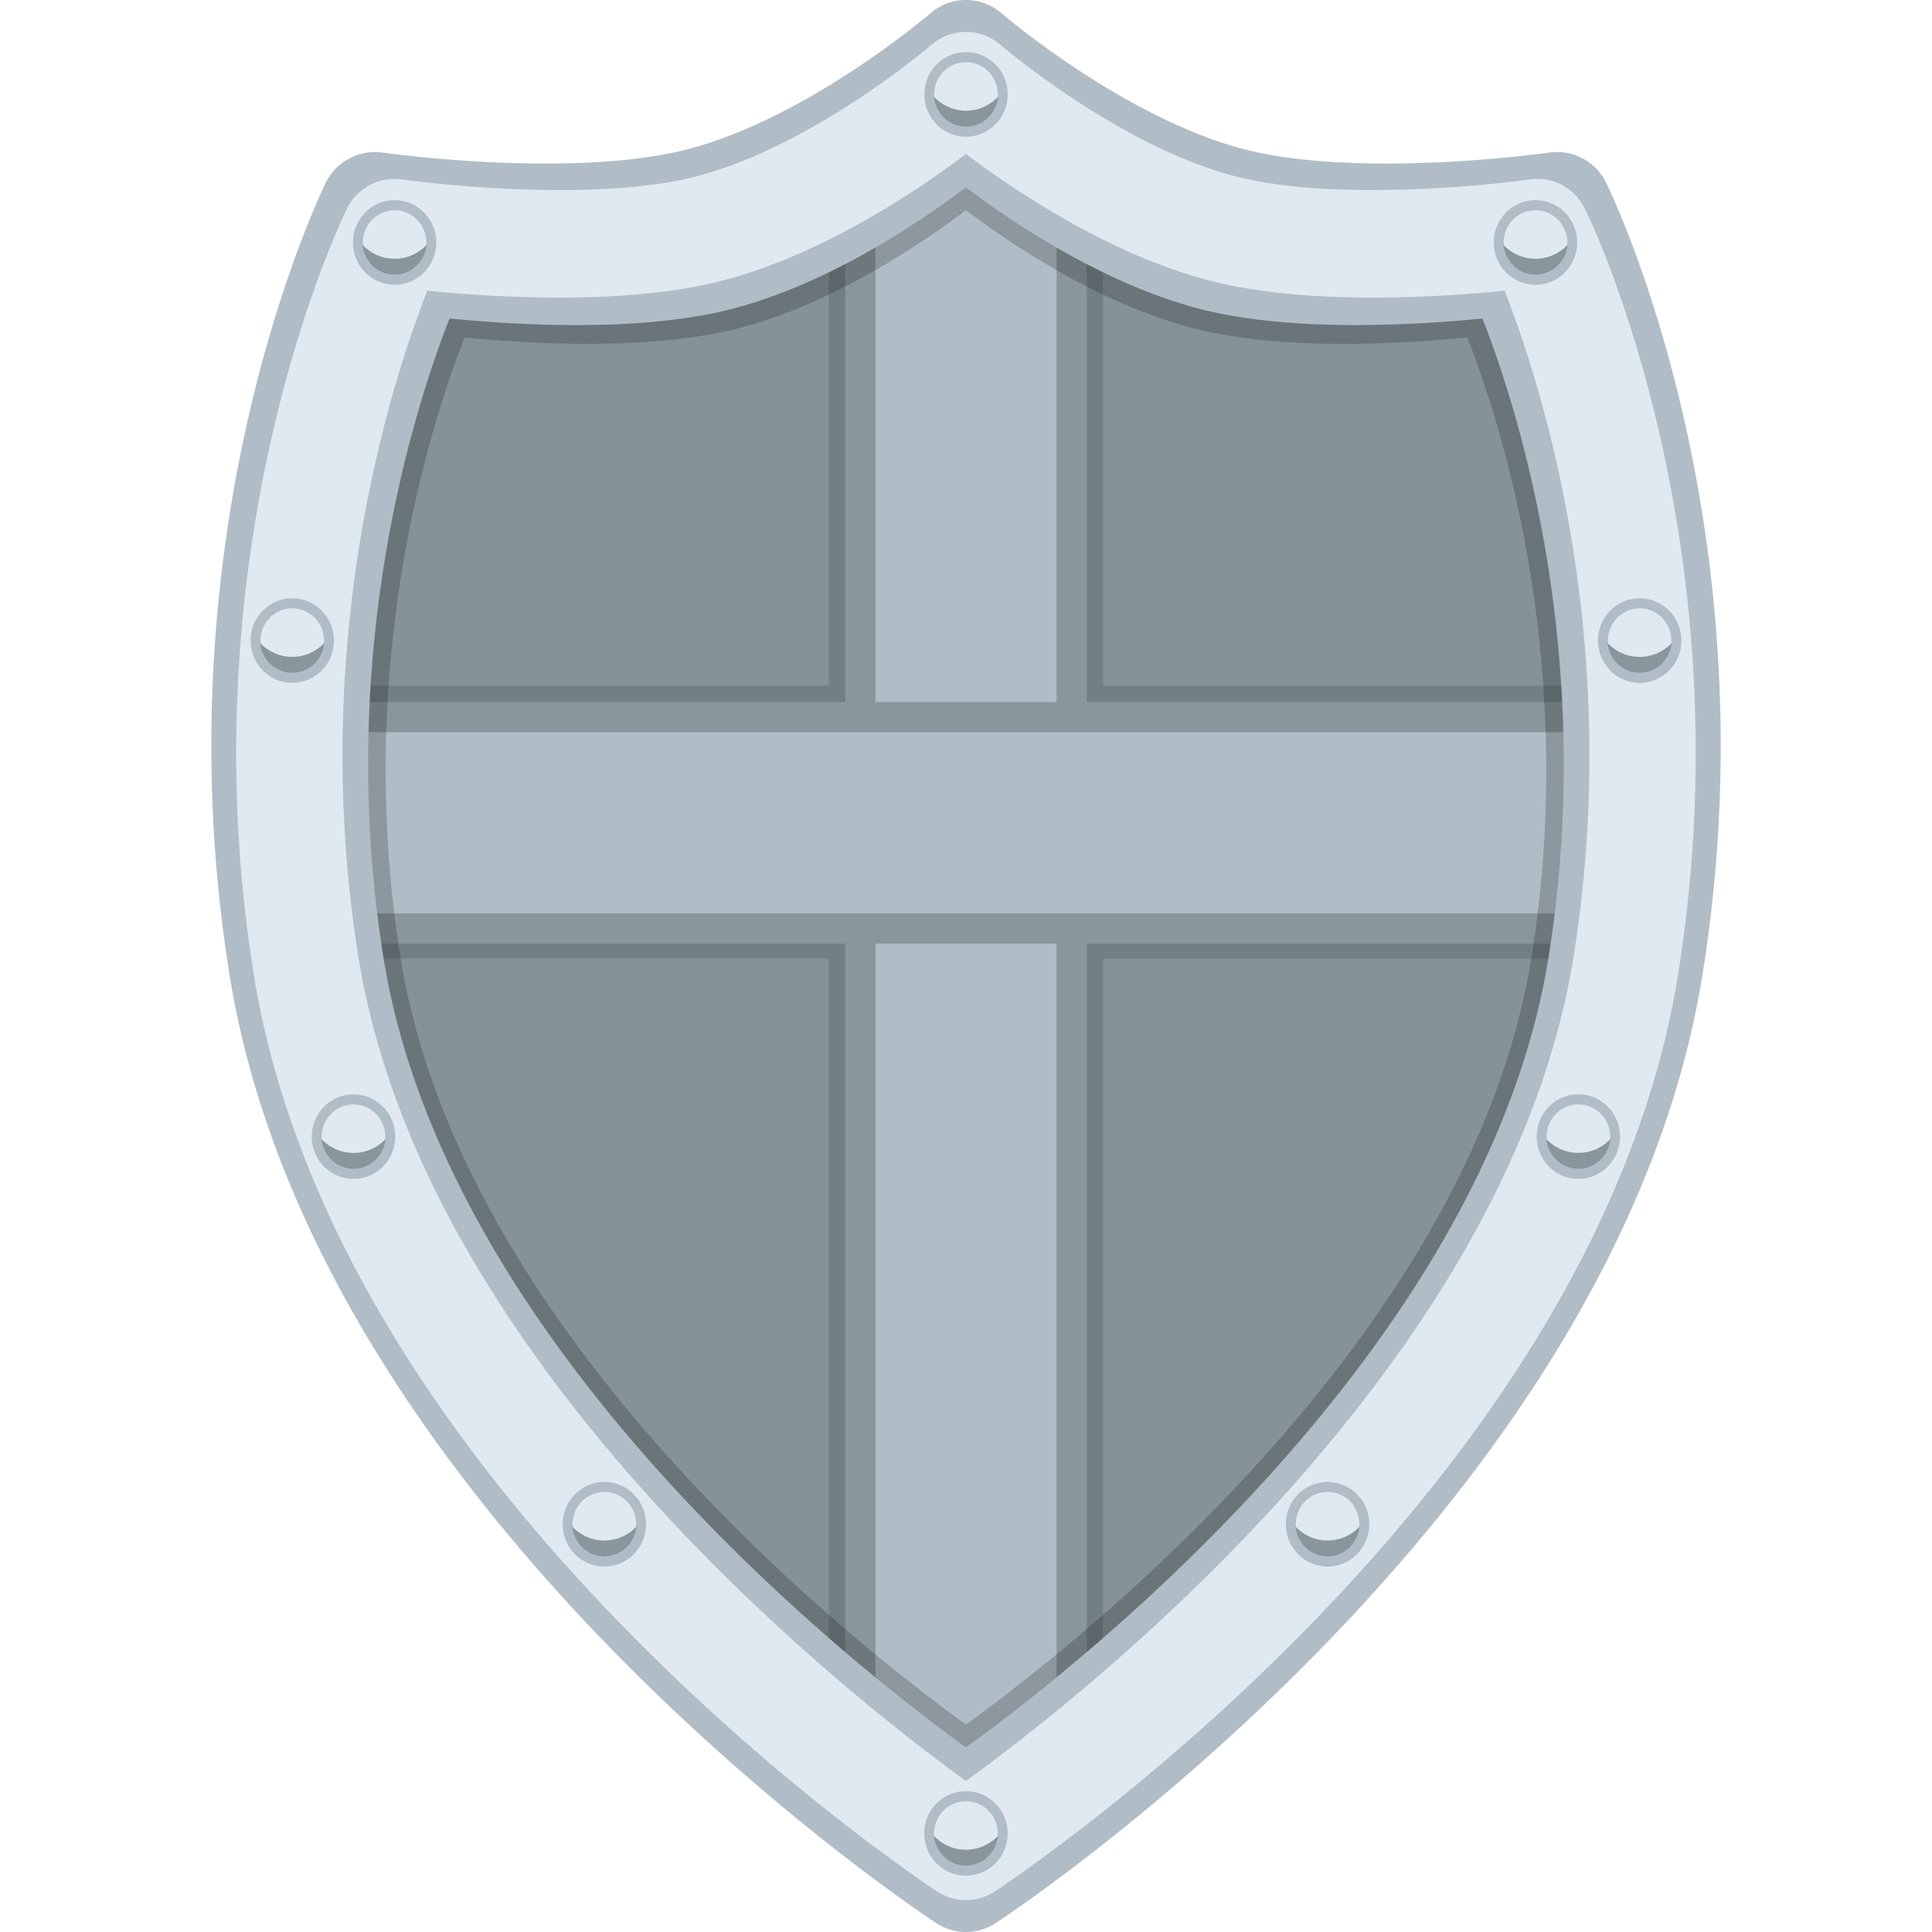 <svg xmlns="http://www.w3.org/2000/svg" width="64" height="64" viewBox="0 0 64 64"><path fill="#728084" d="M35.751 23.688h17.941C53.313 14.926 50.362 9 50.362 9s-5.566.795-9.535 0c-1.791-.359-3.58-1.196-5.076-2.063v16.751zm-7.502 0V6.938c-1.497.867-3.282 1.703-5.075 2.062-3.969.795-9.535 0-9.535 0s-2.951 5.926-3.332 14.688h17.942zm0 7.401H10.635c.051.381.107.764.17 1.15 1.84 11.293 11.865 20.688 17.443 25.131V31.089zm7.502 0v26.284c5.578-4.445 15.605-13.838 17.445-25.133.063-.387.117-.77.168-1.15H35.751z"/><path d="M36.54 22.711h17.941c-.379-8.763-3.33-14.688-3.33-14.688s-5.566.796-9.535 0c-1.791-.359-3.58-1.195-5.076-2.062v16.75zm-9.081 0V5.961c-1.496.866-3.283 1.702-5.076 2.062-3.969.796-9.533 0-9.533 0s-2.953 5.926-3.332 14.688h17.941zm0 9.044H9.846c.051.381.105.764.168 1.15 1.84 11.295 11.867 20.688 17.445 25.133V31.755zm9.081 0v26.284c5.578-4.445 15.605-13.838 17.445-25.133.063-.387.117-.77.168-1.15H36.54z" opacity=".3" fill="#B0BDC6"/><path fill="#89969B" d="M28 3.793h8v57.244h-8z"/><path fill="#B0BDC6" d="M29 3.793h6v57.244h-6z"/><path fill="#89969B" d="M8.821 23.256h46.36v8H8.821z"/><path fill="#B0BDC6" d="M8.821 24.256h46.36v6H8.821z"/><path d="M31.998 60.801a1.62 1.62 0 0 1-.889-.268c-.754-.496-18.51-12.344-21.068-28.268C7.914 19.009 12.71 9.064 12.914 8.647a1.634 1.634 0 0 1 1.691-.901c.023.003 2.301.327 4.854.327 1.467 0 2.729-.104 3.746-.311 3.758-.763 7.695-4.135 7.734-4.168a1.62 1.62 0 0 1 2.122.001c.039.032 3.973 3.404 7.73 4.168 1.02.207 2.277.311 3.746.311 2.551 0 4.832-.324 4.855-.327a1.625 1.625 0 0 1 1.691.901c.205.417 5 10.361 2.871 23.618-2.557 15.923-20.313 27.771-21.069 28.267a1.597 1.597 0 0 1-.887.268zM15.392 11.178c-1.092 2.771-3.699 10.753-2.123 20.554 2.014 12.545 15.164 22.817 18.729 25.395 3.569-2.578 16.717-12.85 18.731-25.395 1.572-9.8-1.031-17.781-2.123-20.554-.99.1-2.469.213-4.068.213-1.684 0-3.158-.126-4.387-.376-3.314-.674-6.539-2.835-8.153-4.051-1.611 1.216-4.834 3.377-8.146 4.051-1.23.25-2.707.376-4.391.376-1.6 0-3.081-.114-4.069-.213z" opacity=".2"/><path fill="#B0BDC6" d="M31.998 64c-.344 0-.686-.1-.986-.297-.84-.553-20.564-13.715-23.408-31.407-2.364-14.73 2.964-25.779 3.188-26.242a1.816 1.816 0 0 1 1.881-1c.025.003 2.559.364 5.396.364 1.629 0 3.029-.117 4.16-.346C26.403 4.223 30.778.478 30.821.44a1.799 1.799 0 0 1 2.358.001c.043.037 4.412 3.782 8.59 4.631 1.131.229 2.527.346 4.16.346 2.836 0 5.369-.36 5.395-.364a1.807 1.807 0 0 1 1.881 1c.229.463 5.557 11.512 3.191 26.242-2.842 17.692-22.57 30.854-23.409 31.407-.3.197-.646.297-.989.297zM13.546 8.865c-1.213 3.079-4.107 11.947-2.357 22.837C13.425 45.641 28.037 57.053 32 59.918c3.963-2.865 18.573-14.277 20.811-28.215 1.748-10.89-1.146-19.757-2.359-22.837-1.1.111-2.742.237-4.52.237-1.869 0-3.51-.141-4.873-.418-3.684-.75-7.266-3.151-9.059-4.502-1.793 1.352-5.373 3.753-9.055 4.501-1.367.277-3.006.418-4.875.418a46.15 46.15 0 0 1-4.524-.237z"/><path fill="#B0BDC6" d="M31.998 61.67a1.68 1.68 0 0 1-.916-.275c-.775-.512-19.066-12.717-21.703-29.12-2.189-13.658 2.75-23.902 2.959-24.332a1.684 1.684 0 0 1 1.744-.928c.023.003 2.369.337 5 .337 1.512 0 2.811-.107 3.859-.321 3.869-.787 7.926-4.26 7.965-4.294a1.668 1.668 0 0 1 2.186.001c.041.034 4.094 3.507 7.965 4.293 1.051.213 2.346.321 3.857.321 2.629 0 4.98-.333 5.002-.337a1.674 1.674 0 0 1 1.744.928c.211.43 5.152 10.674 2.959 24.332-2.635 16.403-20.928 28.608-21.706 29.12a1.657 1.657 0 0 1-.915.275zM14.892 10.55c-1.125 2.855-3.813 11.077-2.189 21.174 2.074 12.922 15.621 23.504 19.295 26.161 3.676-2.656 17.223-13.238 19.297-26.161 1.619-10.096-1.063-18.317-2.188-21.174a42.805 42.805 0 0 1-4.193.219c-1.732 0-3.252-.13-4.518-.387-3.414-.694-6.736-2.921-8.399-4.174-1.662 1.253-4.979 3.479-8.395 4.174-1.268.257-2.787.387-4.521.387-1.646 0-3.171-.117-4.189-.219z"/><path fill="#DFE9EF" d="M31.998 62.943c-.332 0-.662-.096-.955-.287-.811-.533-19.885-13.264-22.635-30.37-2.285-14.244 2.867-24.927 3.086-25.375a1.754 1.754 0 0 1 1.818-.967c.023.003 2.473.352 5.217.352 1.574 0 2.93-.113 4.021-.334 4.035-.821 8.268-4.443 8.309-4.479a1.74 1.74 0 0 1 2.28.001c.043.035 4.27 3.657 8.307 4.478 1.094.222 2.445.334 4.021.334a41.42 41.42 0 0 0 5.217-.352c.752-.11 1.48.282 1.818.967.223.448 5.373 11.132 3.086 25.375-2.748 17.106-21.824 29.836-22.635 30.37a1.726 1.726 0 0 1-.955.287zM14.156 9.629c-1.172 2.978-3.973 11.553-2.281 22.083 2.164 13.477 16.291 24.512 20.123 27.284 3.833-2.771 17.959-13.807 20.124-27.284 1.691-10.529-1.107-19.104-2.281-22.083-1.063.107-2.65.229-4.371.229-1.809 0-3.393-.136-4.713-.404-3.561-.724-7.021-3.046-8.758-4.353-1.732 1.307-5.193 3.629-8.756 4.353-1.322.268-2.906.404-4.713.404-1.72 0-3.31-.122-4.374-.229z"/><ellipse fill="#B0BDC6" cx="32" cy="3.127" rx="1.381" ry="1.402"/><ellipse fill="#DFE9EF" cx="32" cy="3.128" rx="1.055" ry="1.069"/><path fill="#89969B" d="M32 3.667c-.42 0-.797-.179-1.064-.464.054.555.501.994 1.064.994s1.008-.438 1.065-.994A1.46 1.46 0 0 1 32 3.667z"/><ellipse fill="#B0BDC6" cx="50.865" cy="8.032" rx="1.383" ry="1.402"/><ellipse fill="#DFE9EF" cx="50.865" cy="8.033" rx="1.055" ry="1.069"/><path fill="#89969B" d="M50.865 8.572c-.42 0-.797-.179-1.064-.464.057.556.504.994 1.064.994.563 0 1.01-.438 1.066-.994a1.461 1.461 0 0 1-1.066.464z"/><ellipse fill="#B0BDC6" cx="54.316" cy="21.22" rx="1.381" ry="1.402"/><ellipse fill="#DFE9EF" cx="54.316" cy="21.221" rx="1.053" ry="1.069"/><path fill="#89969B" d="M54.316 21.76c-.42 0-.797-.179-1.066-.464.057.556.504.994 1.066.994.561 0 1.008-.438 1.064-.994a1.453 1.453 0 0 1-1.064.464z"/><ellipse fill="#B0BDC6" cx="52.285" cy="37.652" rx="1.381" ry="1.402"/><ellipse fill="#DFE9EF" cx="52.285" cy="37.653" rx="1.053" ry="1.069"/><path fill="#89969B" d="M52.285 38.191c-.42 0-.797-.178-1.064-.463.055.555.502.994 1.064.994s1.008-.439 1.064-.994a1.449 1.449 0 0 1-1.064.463z"/><ellipse fill="#B0BDC6" cx="43.977" cy="50.492" rx="1.383" ry="1.402"/><ellipse fill="#DFE9EF" cx="43.977" cy="50.491" rx="1.055" ry="1.069"/><path fill="#89969B" d="M43.977 51.031c-.42 0-.797-.18-1.064-.465.055.557.502.994 1.064.994s1.01-.438 1.064-.992a1.452 1.452 0 0 1-1.064.463z"/><ellipse fill="#B0BDC6" cx="31.998" cy="60.734" rx="1.383" ry="1.4"/><ellipse fill="#DFE9EF" cx="31.998" cy="60.736" rx="1.055" ry="1.068"/><path fill="#89969B" d="M31.998 61.275c-.42 0-.797-.18-1.064-.465.057.555.504.994 1.064.994.563 0 1.01-.439 1.067-.994a1.465 1.465 0 0 1-1.067.465z"/><g><ellipse fill="#B0BDC6" cx="20.021" cy="50.492" rx="1.381" ry="1.402"/><ellipse fill="#DFE9EF" cx="20.021" cy="50.491" rx="1.053" ry="1.069"/><path fill="#89969B" d="M20.021 51.031c-.42 0-.797-.18-1.066-.465.057.557.504.994 1.066.994.561 0 1.008-.438 1.064-.992a1.455 1.455 0 0 1-1.064.463z"/></g><g><ellipse fill="#B0BDC6" cx="11.71" cy="37.653" rx="1.383" ry="1.401"/><ellipse fill="#DFE9EF" cx="11.71" cy="37.654" rx="1.055" ry="1.068"/><path fill="#89969B" d="M11.71 38.193c-.42 0-.797-.18-1.064-.465.057.555.504.994 1.064.994.563 0 1.01-.439 1.066-.994a1.458 1.458 0 0 1-1.066.465z"/></g><g><ellipse fill="#B0BDC6" cx="9.681" cy="21.22" rx="1.381" ry="1.402"/><ellipse fill="#DFE9EF" cx="9.681" cy="21.221" rx="1.053" ry="1.069"/><path fill="#89969B" d="M9.681 21.76c-.42 0-.799-.179-1.066-.464.057.556.504.994 1.066.994.561 0 1.008-.438 1.064-.994a1.453 1.453 0 0 1-1.064.464z"/></g><g><ellipse fill="#B0BDC6" cx="13.072" cy="8.032" rx="1.381" ry="1.402"/><ellipse fill="#DFE9EF" cx="13.072" cy="8.033" rx="1.053" ry="1.069"/><path fill="#89969B" d="M13.072 8.572c-.42 0-.797-.179-1.066-.464.057.556.504.994 1.066.994.561 0 1.008-.438 1.064-.994a1.453 1.453 0 0 1-1.064.464z"/></g></svg>